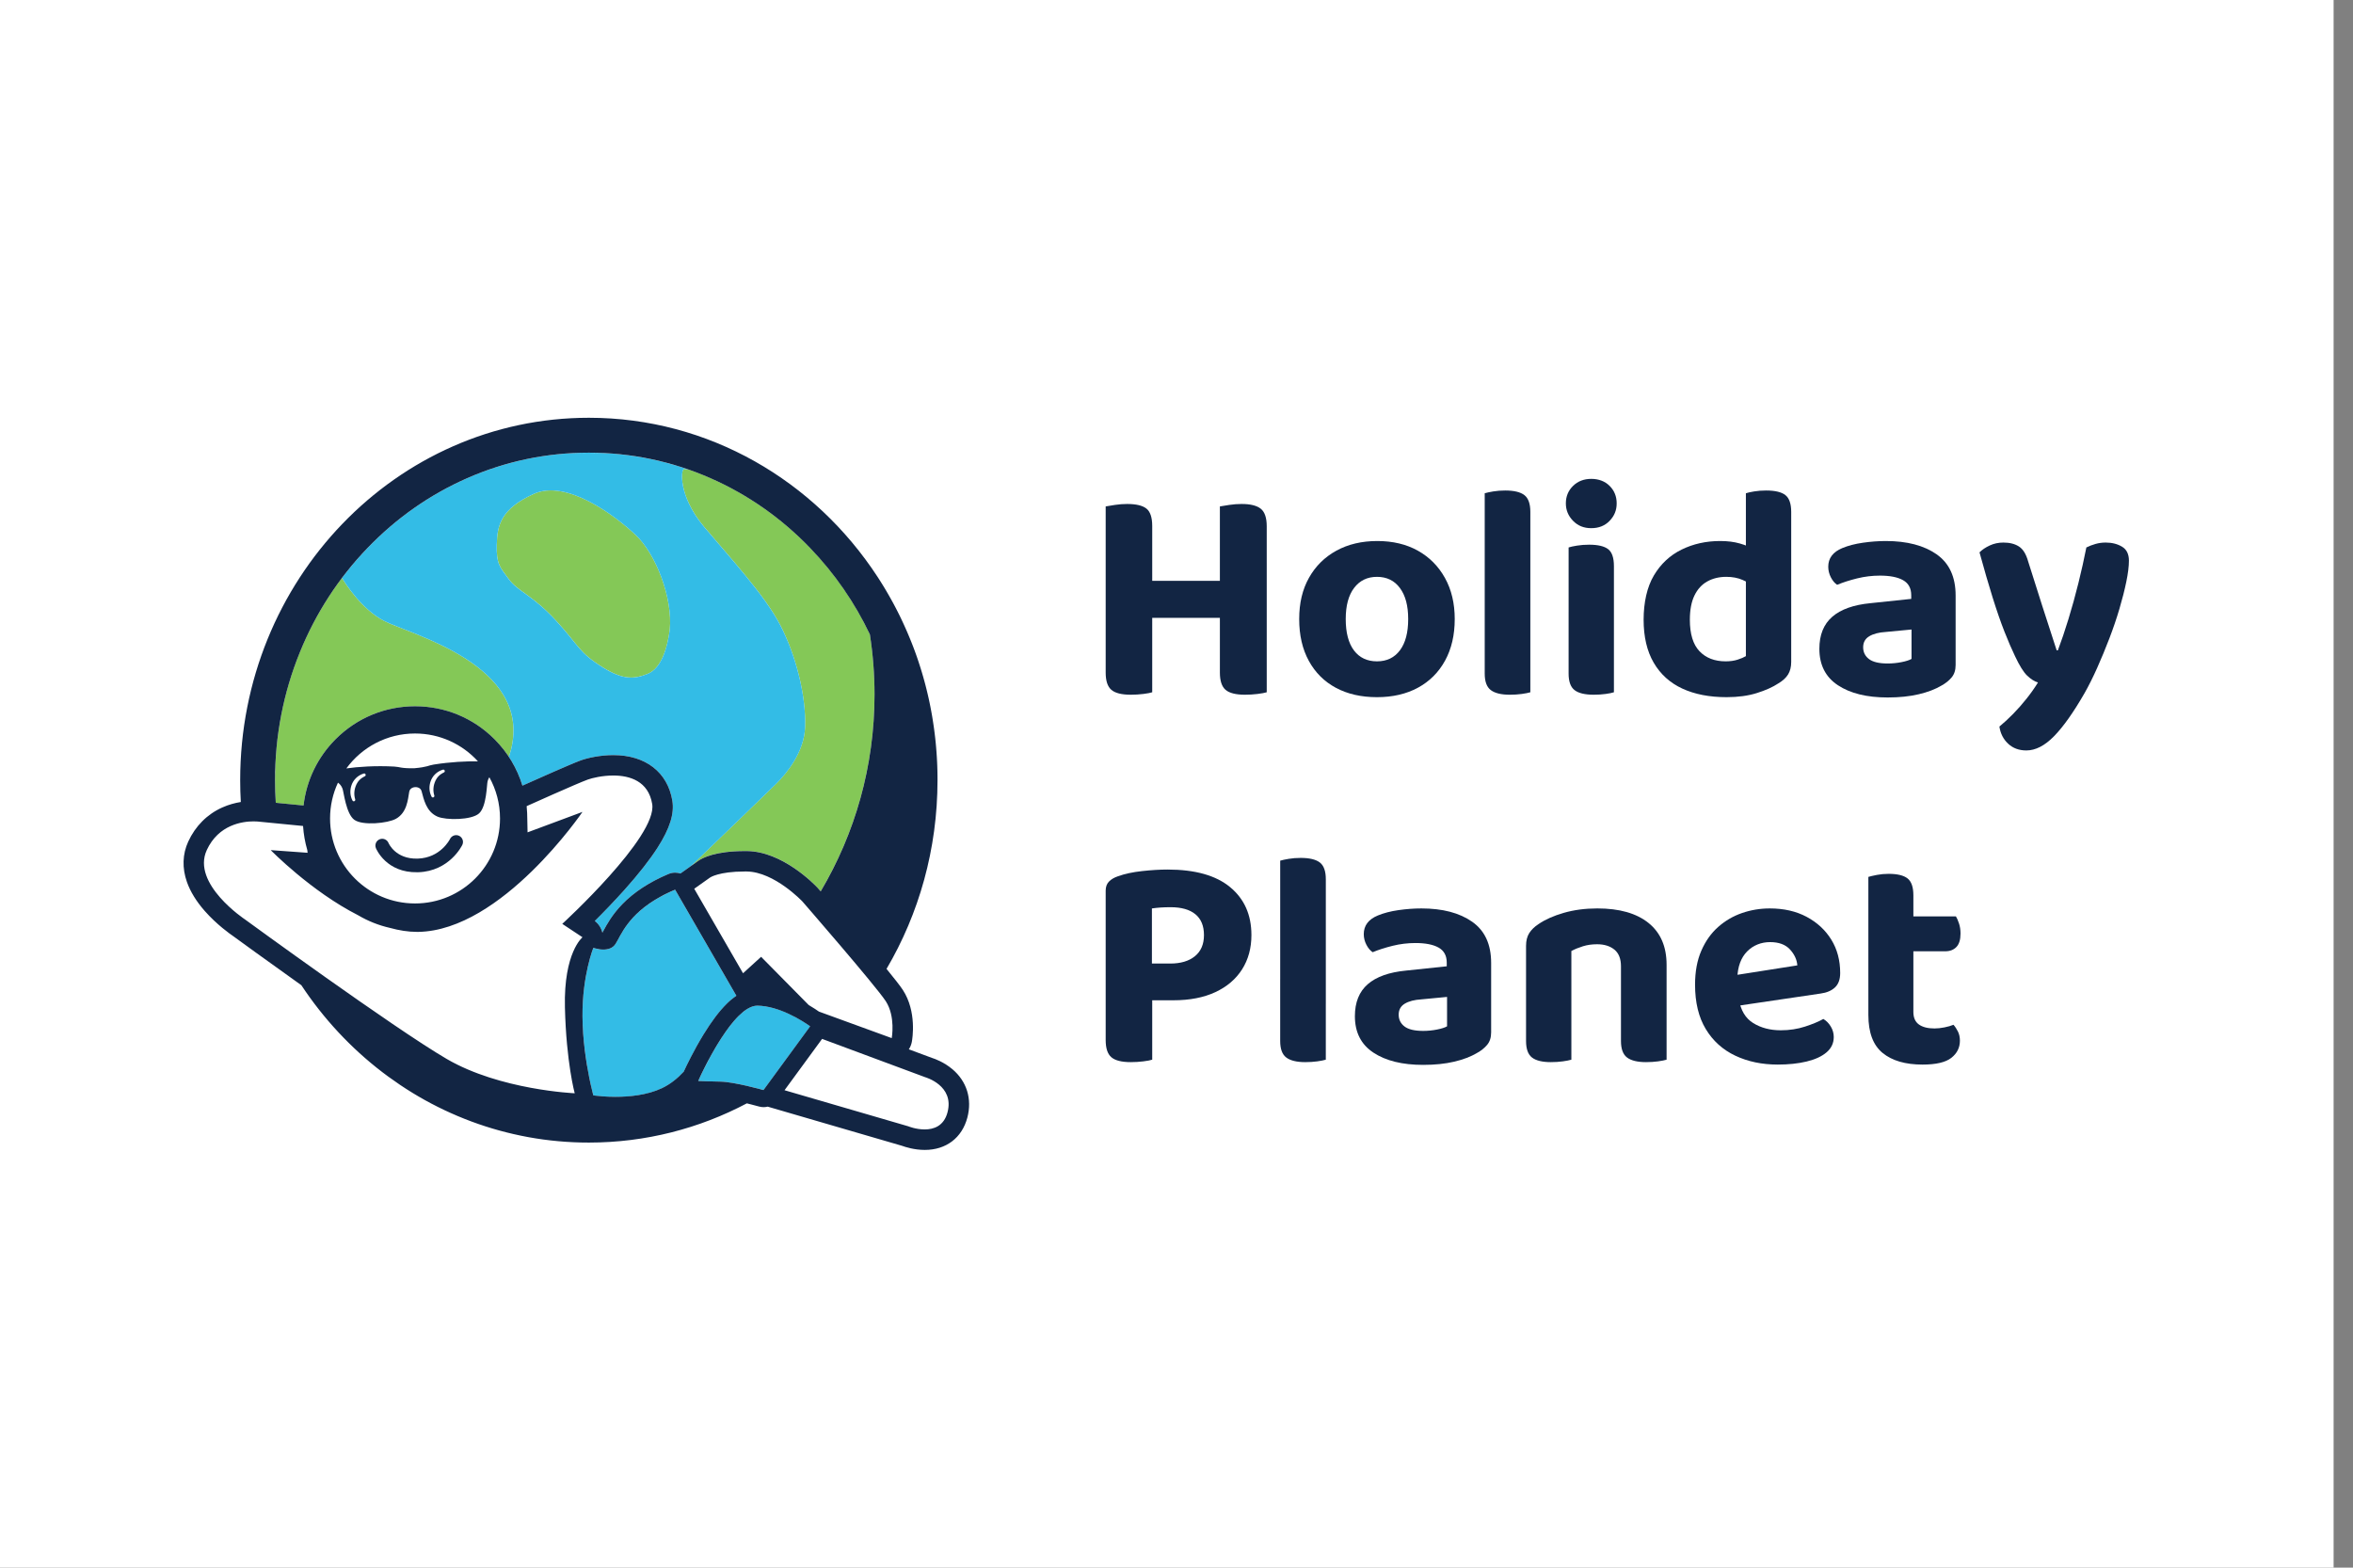 <?xml version="1.0" encoding="UTF-8"?>
<svg xmlns="http://www.w3.org/2000/svg" viewBox="0 0 1537 1024">
  <rect x="0" y="0" width="1537" height="1024" fill="#808080" stroke="none"/>
  <defs>
    <style>
      .cls-1 {
        fill: #33bce6;
      }

      .cls-1, .cls-2, .cls-3, .cls-4 {
        stroke-width: 0px;
      }

      .cls-2 {
        fill: #84c857;
      }

      .cls-3 {
        fill: #122543;
      }

      .cls-4 {
        fill: #fff;
      }
    </style>
  </defs>
  <g id="Background">
    <rect class="cls-4" width="1524.33" height="1024"/>
  </g>
  <g id="Layer_2" data-name="Layer 2">
    <g id="Logo">
      <g>
        <path id="Right_Leg" data-name="Right Leg" class="cls-4" d="M534.94,660.81l47.55,17.33s2.61-14.15-3.92-24.16-54.42-65.09-54.42-65.09c0,0-18.29-19.38-36.36-19.59s-23.95,3.92-23.95,3.92l-10.36,7.34,31.88,55.2c5.59-5.06,11.79-10.74,11.79-10.74l31.11,31.51c3.12,1.82,5.44,3.4,6.68,4.28Z"/>
        <path id="Left_Leg" data-name="Left Leg" class="cls-4" d="M604.41,703.68l-67.41-25.05-24.54,33.53,80.92,23.59s20.9,8.42,25.54-9.14c4.64-17.56-14.51-22.93-14.51-22.93Z"/>
        <path id="Torso" class="cls-4" d="M426.01,525.22c-4.14-24.93-35.05-18.5-42.02-16s-39.96,17.36-39.96,17.36l.02.71c.24,2.43.36,4.88.36,7.36,0,.75-.02,1.5-.04,2.25l.23,6.81,35.87-13.35s-52.7,77.5-107.27,78.37c-6.09.1-12.36-.88-18.64-2.63-7.28-1.67-14.24-4.45-20.66-8.24-30.77-15.62-57.07-42.54-57.07-42.54l24.09,1.74-.2-1.76c-1.49-5.09-2.42-10.36-2.77-15.75l-28.66-2.81s-24.09-3.48-34.25,18.58c-10.16,22.06,24.96,45.28,24.96,45.28,0,0,96.95,70.82,131.78,91.14,34.83,20.32,83.6,22.42,83.6,22.42,0,0-5.52-20.1-6.39-56.09-.87-35.99,11.48-45.82,11.48-45.82l-13.22-8.75s62.28-57,58.75-78.28Z"/>
        <circle id="Face" class="cls-4" cx="271.11" cy="534.65" r="55.51"/>
        <path id="Left_Reflection" data-name="Left Reflection" class="cls-4" d="M284.55,509.76c.97-2.02,2.57-3.67,4.55-4.74.29-.16.58-.3.87-.44,1.08-.5.48-2.14-.66-1.81-.05.02-.11.03-.16.05-3.84,1.16-6.87,4.2-8.03,8.04-1.04,3.46-.62,6.8.79,9.54.54,1.06,2.13.36,1.78-.77-.93-2.96-.8-6.4.86-9.87Z"/>
        <path id="Right_Reflection" data-name="Right Reflection" class="cls-4" d="M232.89,512.28c.97-2.02,2.57-3.67,4.55-4.74.29-.16.58-.3.87-.44,1.08-.5.48-2.14-.66-1.81-.05.02-.11.03-.16.05-3.84,1.16-6.87,4.2-8.03,8.04-1.04,3.46-.62,6.8.79,9.54.54,1.06,2.13.36,1.78-.77-.93-2.96-.8-6.4.86-9.87Z"/>
      </g>
      <g>
        <path class="cls-2" d="M415.1,349.31c-13.5-12.63-45.1-36.46-66.51-26.67-21.41,9.8-23.8,20.32-24.09,33.09-.29,12.77,1.86,14.43,7.84,22.56s15.49,10.42,30.73,26.97,14.68,20.79,31,30.88c13.18,8.15,20.42,7.47,29.07,4.01,8.65-3.46,12.79-16.41,14.37-28.82,2.01-20.46-8.91-49.39-22.4-62.02Z"/>
        <path class="cls-2" d="M571.25,453.64c0-13.34-1.04-26.44-3.04-39.23-.01-.02-.02-.05-.03-.07-.6-1.26-1.22-2.52-1.84-3.77-.02-.04-.04-.08-.06-.11-.63-1.25-1.26-2.49-1.91-3.72-.02-.04-.05-.09-.07-.13-.65-1.23-1.3-2.44-1.97-3.66-.03-.06-.06-.11-.09-.17-.66-1.19-1.33-2.38-2.01-3.56-.05-.08-.09-.16-.14-.24-.67-1.16-1.35-2.3-2.04-3.45-.06-.11-.13-.21-.19-.32-.68-1.11-1.36-2.22-2.05-3.32-.09-.14-.18-.28-.27-.42-.68-1.06-1.36-2.12-2.05-3.17-.12-.18-.24-.35-.35-.53-.67-1.01-1.35-2.02-2.04-3.02-.15-.22-.31-.44-.46-.66-.66-.95-1.33-1.9-2.01-2.84-.19-.27-.39-.53-.58-.8-.65-.89-1.3-1.78-1.96-2.66-.24-.32-.49-.63-.73-.95-.62-.82-1.25-1.64-1.89-2.46-.3-.38-.6-.75-.9-1.13-.59-.75-1.19-1.5-1.79-2.24-.36-.44-.73-.88-1.1-1.32-.56-.67-1.11-1.34-1.67-2-.44-.52-.89-1.03-1.34-1.54-.5-.58-1-1.16-1.5-1.73-.57-.64-1.16-1.28-1.74-1.92-.4-.44-.79-.88-1.19-1.31-.99-1.07-1.99-2.13-3-3.18-18.84-19.58-40.76-34.95-65.14-45.67-1.03-.45-2.06-.89-3.09-1.32-.24-.1-.48-.2-.73-.3-1.01-.42-2.01-.83-3.02-1.23-.02,0-.04-.02-.06-.02-1.11-.44-2.21-.86-3.33-1.28-.11-.04-.22-.08-.32-.12-1.1-.41-2.19-.81-3.29-1.2,0,0,0,0,0,0-1.16-.25-2.29-.45-3.39-.61-2.1,0-4.14,17.42,13.06,37.88,17.2,20.46,39.4,44.41,49.64,64,10.23,19.59,17.03,46.17,16.31,66.78-.58,16.37-11.88,30.03-18.72,36.86-5.26,5.25-39.96,38.66-55.75,53.84l4.71-3.34s.03-.02.04-.03c2.72-1.91,11.11-6.36,30.27-6.36.5,0,1.01,0,1.53,0,23.07.28,43.64,21.37,45.9,23.78.12.13.25.27.37.4.39.45,1.03,1.18,1.86,2.14,22.34-37.67,35.16-81.65,35.16-128.62Z"/>
        <path class="cls-2" d="M198.28,526.17c1.87-16.37,9.16-31.53,20.99-43.36,13.85-13.85,32.26-21.47,51.84-21.47s37.99,7.63,51.84,21.47c3.55,3.55,6.68,7.4,9.38,11.48.58-1.43,1.07-2.92,1.45-4.45,13.93-55.73-65.89-75.47-82.73-84.18-14.78-7.65-25.31-24.24-27.66-28.17-.86,1.14-1.71,2.3-2.55,3.46-.28.39-.56.78-.84,1.17-.68.95-1.34,1.9-2,2.86-.2.28-.4.57-.59.85-.81,1.19-1.6,2.38-2.39,3.59-.24.37-.49.75-.73,1.13-.62.97-1.23,1.94-1.84,2.91-.2.33-.41.66-.61.99-.76,1.24-1.5,2.48-2.23,3.73-.2.34-.39.68-.59,1.03-.59,1.02-1.17,2.04-1.74,3.07-.19.35-.39.7-.58,1.05-.71,1.29-1.4,2.59-2.09,3.89-.15.28-.29.56-.43.84-.57,1.1-1.13,2.2-1.68,3.31-.18.36-.36.72-.54,1.09-.66,1.35-1.3,2.7-1.94,4.06-.08.18-.16.36-.24.53-.56,1.22-1.11,2.45-1.65,3.68-.16.37-.32.74-.48,1.11-.6,1.4-1.2,2.81-1.78,4.22-.57,1.39-1.11,2.78-1.65,4.18-.06.16-.12.32-.18.48-.51,1.33-1,2.66-1.48,4-.08.22-.16.44-.24.66-.47,1.32-.92,2.64-1.36,3.96-.07.22-.15.45-.22.67-.44,1.34-.88,2.69-1.29,4.04-.05.17-.11.35-.16.52-.43,1.41-.85,2.83-1.26,4.26,0,.03-.02.06-.03.1-.41,1.44-.8,2.88-1.18,4.33-.03.12-.06.24-.09.36-.36,1.4-.71,2.81-1.05,4.22-.05.2-.09.39-.14.59-.33,1.38-.64,2.77-.93,4.16-.04.21-.09.42-.13.63-.3,1.4-.58,2.8-.85,4.21-.03.17-.06.34-.09.5-.28,1.46-.54,2.93-.79,4.4,0,.04-.01.09-.02.13-.25,1.52-.49,3.04-.71,4.56,0,.06-.02.11-.02.17-.22,1.48-.41,2.96-.6,4.45-.02.16-.04.32-.06.49-.18,1.44-.34,2.89-.49,4.34-.02.19-.04.38-.06.57-.15,1.45-.28,2.91-.39,4.36-.01.16-.02.32-.04.48-.12,1.5-.22,3.01-.31,4.52,0,.06,0,.12,0,.18-.09,1.58-.17,3.17-.22,4.75.02,1.85-.03,3.63-.13,5.34-.01.99-.02,1.98-.02,2.97,0,4.95.16,9.88.48,14.78l18.14,1.78Z"/>
      </g>
      <g>
        <path class="cls-1" d="M474.72,655.7c1.43-1.46,2.74-2.59,3.8-3.41.83-.67,1.65-1.28,2.48-1.84l-40.01-69.29c-29.61,12.48-34.83,29.03-38.9,35.41-4.06,6.39-14.51,2.61-14.51,2.61,0,0-7.26,18-7.09,44.7.17,26.7,7.09,51.67,7.09,51.67,0,0,26.12,4.06,44.7-4.64,5.5-2.58,10.23-6.4,14.32-10.82,1.75-3.79,6.63-14.03,12.99-24.39,5.24-8.54,10.25-15.17,15.13-19.99Z"/>
        <path class="cls-1" d="M494.83,656.91c-16.84-.29-38.75,49.2-38.75,49.2,0,0,5.37.29,14.51.44,9.14.15,28.16,5.51,28.16,5.51l30.48-41.65s-17.56-13.21-34.4-13.5Z"/>
        <path class="cls-1" d="M251.06,405.66c16.84,8.71,96.66,28.45,82.73,84.18-.39,1.54-.87,3.03-1.44,4.47,3.88,5.86,6.87,12.21,8.91,18.89,8.41-3.77,31.95-14.29,38.23-16.54,4.38-1.58,12.54-3.41,21.11-3.41h0c21.07,0,35.5,11.14,38.59,29.8,1.4,8.45-1.65,18.17-9.62,30.6-5.11,7.97-12.39,17.26-21.65,27.61-6.87,7.68-13.78,14.79-19.39,20.35,2.48,1.87,4.21,4.54,4.93,7.53.03,0,.06,0,.09,0,.19-.35.4-.73.6-1.11,2.27-4.2,5.71-10.56,12.34-17.39,7.62-7.86,17.77-14.5,30.18-19.73,1.41-.59,2.87-.88,4.32-.88,1.19,0,2.36.19,3.48.56l6.96-4.93c15.79-15.19,50.49-48.59,55.75-53.84,6.84-6.84,18.15-20.5,18.72-36.86.73-20.61-6.08-47.19-16.31-66.78-10.23-19.59-32.44-43.54-49.64-64-17.2-20.46-15.17-37.88-13.06-37.88,1.1.15,2.23.36,3.39.61-21.05-7.44-43.07-11.2-65.64-11.2-27.57,0-54.31,5.61-79.48,16.67-24.38,10.72-46.3,26.08-65.14,45.67-5.94,6.17-11.48,12.67-16.6,19.46,2.35,3.94,12.88,20.53,27.66,28.17ZM324.5,355.74c.29-12.77,2.68-23.29,24.09-33.09,21.41-9.8,53.01,14.04,66.51,26.67,13.5,12.63,24.42,41.55,22.4,62.02-1.58,12.41-5.71,25.35-14.37,28.82-8.65,3.47-15.89,4.14-29.07-4.01-16.31-10.08-15.76-14.33-31-30.88s-24.75-18.84-30.73-26.97-8.13-9.79-7.84-22.56Z"/>
      </g>
      <g>
        <path class="cls-3" d="M272.71,569.78c.16,0,.32,0,.49-.01,20.3-.69,28.45-17.17,28.79-17.87,1.06-2.21.13-4.84-2.07-5.92-2.2-1.07-4.86-.15-5.95,2.04-.25.5-6.27,12.35-21.08,12.85-.12,0-.24,0-.36,0-14.02.3-18.54-9.73-18.75-10.22-.94-2.25-3.52-3.33-5.79-2.41-2.28.93-3.37,3.53-2.44,5.8.27.67,6.83,16.17,27.15,15.73Z"/>
        <path class="cls-3" d="M622,698.34c-5.38-4.52-11.16-6.64-13.32-7.32l-15.02-5.58c.96-1.47,1.63-3.12,1.96-4.88.37-1.99,3.32-19.8-5.86-33.88-1.69-2.59-5.62-7.61-10.67-13.78,0,0,0,0,0,0,21.12-35.91,33.3-78.13,33.3-123.3,0-1.02,0-2.05-.02-3.07,0-.21,0-.42-.01-.64-.01-.81-.02-1.61-.04-2.42,0-.31-.02-.62-.03-.93-.02-.71-.04-1.42-.06-2.12-.01-.32-.03-.64-.04-.97-.03-.69-.06-1.38-.09-2.07-.02-.35-.04-.7-.06-1.05-.04-.66-.07-1.32-.11-1.98-.02-.36-.05-.72-.07-1.07-.04-.65-.08-1.3-.13-1.95-.03-.36-.06-.73-.09-1.09-.05-.64-.1-1.28-.15-1.92-.03-.37-.07-.74-.1-1.1-.06-.63-.11-1.26-.17-1.89-.04-.36-.07-.72-.11-1.07-.07-.64-.13-1.28-.2-1.92-.04-.34-.08-.68-.12-1.03-.07-.65-.15-1.3-.23-1.95-.04-.34-.09-.67-.13-1-.08-.65-.17-1.31-.25-1.96-.04-.33-.09-.66-.14-.99-.09-.65-.18-1.31-.28-1.96-.05-.32-.1-.65-.15-.97-.1-.66-.2-1.32-.3-1.97-.05-.31-.1-.62-.15-.93-.11-.67-.22-1.33-.33-2-.05-.3-.11-.6-.16-.91-.12-.67-.24-1.34-.36-2.01-.05-.29-.11-.57-.16-.86-.13-.68-.26-1.37-.39-2.05-.05-.28-.11-.55-.17-.83-.14-.69-.28-1.38-.42-2.06-.06-.27-.12-.54-.17-.8-.15-.69-.3-1.39-.45-2.08-.06-.26-.12-.52-.18-.78-.16-.7-.32-1.39-.48-2.09-.06-.25-.12-.5-.18-.75-.17-.7-.34-1.4-.51-2.1-.06-.24-.12-.48-.18-.72-.18-.71-.36-1.42-.54-2.13-.06-.22-.12-.44-.18-.66-.19-.72-.38-1.45-.58-2.17-.06-.21-.12-.42-.18-.63-.2-.73-.41-1.46-.61-2.18-.06-.2-.12-.4-.18-.61-.21-.73-.43-1.46-.64-2.19-.06-.19-.12-.38-.18-.58-.22-.74-.45-1.48-.68-2.21-.06-.18-.11-.35-.17-.53-.24-.75-.47-1.5-.72-2.24-.05-.17-.11-.33-.16-.5-.25-.75-.5-1.51-.75-2.26-.05-.16-.11-.31-.16-.47-.26-.76-.52-1.51-.79-2.27-.05-.15-.11-.3-.16-.45-.27-.76-.54-1.52-.82-2.27-.05-.14-.1-.28-.16-.42-.28-.77-.57-1.53-.86-2.29-.05-.13-.1-.26-.15-.38-.3-.77-.59-1.54-.9-2.31-.04-.11-.09-.23-.14-.34-.31-.78-.62-1.56-.94-2.33-.04-.11-.09-.22-.14-.33-.32-.78-.64-1.56-.97-2.33-.04-.1-.08-.2-.13-.3-.33-.78-.67-1.57-1.01-2.35-.04-.09-.08-.18-.12-.26-.35-.79-.69-1.58-1.05-2.36-.04-.08-.08-.17-.11-.25-.36-.79-.72-1.58-1.08-2.36-.03-.07-.07-.15-.1-.22-.37-.79-.74-1.58-1.12-2.37-.03-.06-.06-.13-.09-.19-.38-.8-.77-1.59-1.16-2.38-.03-.06-.06-.11-.09-.17-.4-.8-.8-1.59-1.2-2.38-.02-.05-.05-.1-.07-.14-.41-.8-.82-1.6-1.24-2.39-.02-.04-.05-.09-.07-.13-.42-.8-.84-1.6-1.27-2.39-.02-.03-.04-.07-.06-.1-.43-.8-.87-1.6-1.32-2.4-.01-.02-.03-.05-.04-.07-.45-.8-.9-1.6-1.36-2.4-.01-.02-.03-.05-.04-.07-.46-.8-.92-1.59-1.38-2.39-.01-.02-.02-.04-.03-.06-.47-.8-.94-1.59-1.42-2.39,0,0-.01-.02-.02-.03-.48-.8-.97-1.6-1.46-2.39,0,0-.01-.02-.02-.02-.49-.8-.99-1.59-1.49-2.38h0c-.51-.8-1.02-1.59-1.53-2.38,0,0,0,0,0,0-40.98-62.68-110.13-103.85-188.53-103.85-125.79,0-227.77,105.99-227.77,236.73,0,4.79.14,9.54.41,14.26-3.73.6-7.9,1.69-12.14,3.59-9.84,4.41-17.52,12.11-22.2,22.27-3.77,8.18-4.06,17.31-.85,26.41,2.22,6.28,6.12,12.64,11.61,18.89,7.86,8.96,16.85,15.27,18.65,16.49,2.69,1.96,21.36,15.58,44.49,32.04,0,0-.02-.01-.02-.02,14.43,21.82,32.29,41,52.77,56.7.07.06.15.11.22.17,1.2.92,2.41,1.83,3.64,2.72.06.05.12.09.19.14,2.5,1.83,5.03,3.6,7.59,5.33.04.03.08.05.12.08,1.26.84,2.52,1.67,3.79,2.49.1.06.2.13.3.19,1.28.82,2.57,1.63,3.86,2.42.01,0,.03.02.04.03,2.63,1.61,5.3,3.17,8,4.67.11.06.23.13.34.19,1.3.72,2.61,1.43,3.92,2.12.1.05.2.11.31.16,2.69,1.41,5.41,2.78,8.16,4.08.1.05.19.09.29.14,1.33.63,2.67,1.25,4.02,1.85.15.07.31.14.46.2,1.36.6,2.72,1.2,4.08,1.78.06.03.13.05.19.08,1.41.59,2.82,1.17,4.24,1.73.03.01.06.02.09.04,1.38.55,2.77,1.08,4.16,1.6.17.07.35.13.52.2,1.36.5,2.73,1,4.1,1.47.16.06.32.11.49.17,2.83.98,5.68,1.9,8.55,2.76.16.05.33.1.49.15,1.38.41,2.77.81,4.16,1.19.22.06.43.12.65.18,1.4.38,2.81.76,4.23,1.11.12.03.24.06.36.09,1.41.35,2.82.69,4.24,1.02.11.02.21.05.32.07,1.42.32,2.85.63,4.28.93.24.05.47.1.71.15,1.4.29,2.81.56,4.22.82.22.04.43.08.65.12,2.94.53,5.89,1,8.87,1.41.22.03.44.06.66.09,1.42.19,2.85.37,4.28.53.26.03.53.06.79.09,1.45.16,2.9.31,4.36.44.16.01.32.03.48.04,1.42.13,2.85.24,4.28.34.16.01.31.02.47.03,1.46.1,2.93.18,4.4.25.27.01.55.03.82.04,1.45.06,2.9.11,4.36.15.24,0,.49,0,.73.01,1.52.03,3.05.05,4.58.05,37.14,0,72.2-9.24,103.17-25.62-.37-.09,5.49,1.37,7.93,2.06,1,.28,2.02.42,3.02.42.91,0,1.81-.11,2.68-.33l87.71,25.57c2.22.82,8.08,2.7,14.91,2.7,13.91,0,24.29-7.89,27.79-21.1,3.22-12.18-.36-23.73-9.83-31.69ZM497.15,625.02s-6.2,5.67-11.79,10.73l-31.88-55.2,10.36-7.34s5.58-3.93,22.58-3.93c.45,0,.9,0,1.37,0,18.07.22,36.36,19.59,36.36,19.59,0,0,47.89,55.08,54.42,65.09,6.53,10.01,3.92,24.16,3.92,24.16l-47.55-17.33c-1.24-.88-3.56-2.46-6.68-4.28l-31.11-31.51ZM391.3,620.06c.86.13,1.81.22,2.8.22,2.92,0,6.13-.79,7.99-3.72,3.56-5.6,8.02-19,29-30.63.74-.41,1.49-.81,2.27-1.22.01,0,.02-.01.03-.02.38-.2.77-.39,1.16-.59.02,0,.04-.02.06-.03.38-.19.77-.38,1.16-.57.06-.03.12-.06.17-.08.36-.17.71-.34,1.08-.51.13-.06.27-.12.4-.18.29-.14.59-.27.88-.41.27-.12.55-.24.82-.36.17-.07.34-.15.51-.22.45-.2.9-.39,1.36-.59l40.01,69.29c-.82.56-1.65,1.18-2.48,1.84h0s0,0,0,0c-.25.2-.52.42-.81.65-.02.01-.03.03-.05.04-.28.23-.57.48-.88.75-.02.02-.03.03-.05.05-.31.27-.62.56-.95.87-.01.01-.02.02-.04.03-.33.32-.68.65-1.03,1.01,0,0,0,0,0,0,0,0,0,0,0,0-4.88,4.82-9.88,11.45-15.12,19.99-6.36,10.36-11.24,20.6-12.99,24.39-4.09,4.41-8.82,8.24-14.32,10.82-9.61,4.5-21.24,5.59-30.22,5.59-6.29,0-11.28-.53-13.39-.8h0c-.7-.09-1.09-.15-1.09-.15,0,0-.06-.22-.17-.64-.04-.14-.08-.3-.13-.49-.28-1.1-.75-2.98-1.31-5.48-.09-.42-.19-.85-.29-1.3-.25-1.13-.5-2.36-.77-3.68-1.97-9.79-4.33-24.64-4.42-40.08-.17-26.7,7.09-44.7,7.09-44.7,0,0,.03,0,.06.02,0,0,.01,0,.02,0,.33.11,1.74.57,3.61.85M553.59,602.58s0,0,0,0c0,0,0,0,0,0ZM559.73,609.77s.02.03.04.04c-.01-.01-.02-.03-.04-.04ZM179.66,509.61c0-29,5.46-57.11,16.22-83.55,10.38-25.5,25.22-48.38,44.12-68.03,18.84-19.58,40.76-34.95,65.14-45.67,25.17-11.06,51.91-16.67,79.48-16.67s54.31,5.61,79.48,16.67c24.38,10.72,46.3,26.08,65.14,45.67,15.97,16.6,29.04,35.53,38.97,56.38,1.99,12.79,3.04,25.89,3.04,39.23,0,46.97-12.83,90.95-35.16,128.62-.84-.96-1.47-1.69-1.86-2.14-.12-.14-.24-.27-.37-.4-2.27-2.4-22.84-23.5-45.9-23.78-.52,0-1.03,0-1.53,0-19.16,0-27.55,4.45-30.27,6.36-.01,0-.03.02-.04.03l-11.66,8.27c-1.12-.37-2.29-.56-3.48-.56-1.45,0-2.91.28-4.32.88-12.41,5.23-22.56,11.87-30.18,19.73-6.63,6.84-10.06,13.19-12.34,17.39-.21.38-.41.76-.6,1.11-.03,0-.06,0-.09,0-.72-2.99-2.45-5.66-4.93-7.53,5.6-5.56,12.51-12.67,19.39-20.35,9.26-10.35,16.54-19.64,21.65-27.61,7.96-12.43,11.02-22.15,9.62-30.6-3.1-18.66-17.52-29.8-38.59-29.8h0c-8.57,0-16.73,1.84-21.11,3.41-6.28,2.26-29.82,12.77-38.23,16.54-3.46-11.35-9.67-21.76-18.3-30.39-13.85-13.85-32.26-21.47-51.84-21.47s-37.99,7.63-51.84,21.47c-11.83,11.83-19.11,26.99-20.99,43.36l-18.14-1.78c-.32-4.9-.48-9.83-.48-14.78ZM283.69,519.63c.36,1.14-1.23,1.84-1.78.77-1.41-2.75-1.83-6.08-.79-9.54,1.15-3.84,4.19-6.88,8.03-8.04.05-.02.11-.03.16-.05,1.14-.33,1.74,1.32.66,1.81-.29.13-.58.28-.87.44-1.98,1.06-3.58,2.71-4.55,4.74-1.66,3.46-1.8,6.9-.86,9.87ZM283.35,499.42c-3.71.6-3.89,1.63-12.78,2.43-8.92.13-9.21-.89-12.97-1.1-12.13-.69-24.04.13-31.36,1.21,10.1-13.83,26.43-22.82,44.86-22.82,16.29,0,30.94,7.02,41.1,18.19-7.42-.14-18.11.37-28.86,2.1ZM232.02,522.14c.36,1.14-1.23,1.84-1.78.77-1.41-2.75-1.83-6.08-.79-9.54,1.15-3.84,4.19-6.88,8.03-8.04.05-.02.11-.03.16-.05,1.14-.33,1.74,1.32.66,1.81-.29.13-.58.28-.87.44-1.98,1.06-3.58,2.71-4.55,4.74-1.66,3.46-1.8,6.9-.86,9.87ZM231.45,535.52c5.36,3.93,21.89,2.29,27.17-.66,7.19-4.01,7.8-12.4,8.69-17.65.46-2.66,3.23-3.02,3.88-3.05.65-.03,3.45.04,4.18,2.64,1.43,5.13,2.9,13.4,10.46,16.66,5.56,2.39,22.17,2.33,27.1-2.13,4.98-4.5,5-18.75,5.57-20.99.28-1.09.7-1.95,1.15-2.63,4.44,7.98,6.97,17.16,6.97,26.94,0,30.66-24.85,55.51-55.51,55.51s-55.51-24.85-55.51-55.51c0-8.36,1.85-16.28,5.16-23.39.99.71,2.2,1.83,2.99,3.96.8,2.17,2.29,16.34,7.7,20.31ZM159.6,523.54s0,0,0,0c0,0,0,0,0,0ZM135.05,555.32c7.72-16.76,23.49-18.78,30.61-18.78,2.25,0,3.64.2,3.64.2l28.66,2.81c.35,5.39,1.29,10.66,2.77,15.75l.2,1.76-24.09-1.74s26.28,26.9,57.04,42.52c6.47,3.83,13.49,6.62,20.84,8.29,5.95,1.64,11.88,2.6,17.66,2.6.28,0,.56,0,.83,0,54.57-.87,107.27-78.37,107.27-78.37l-35.87,13.35s-.19-8.31-.19-9.06c0-2.47-.12-4.93-.36-7.36l-.02-.71s32.99-14.86,39.96-17.36c2.79-1,9.4-2.63,16.6-2.63,10.81,0,22.94,3.67,25.42,18.63,3.53,21.28-58.75,78.28-58.75,78.28l13.22,8.75s-12.35,9.83-11.48,45.82c.87,35.99,6.39,56.09,6.39,56.09,0,0-48.76-2.1-83.6-22.42-34.83-20.32-131.78-91.14-131.78-91.14,0,0-35.12-23.22-24.96-45.28ZM498.75,712.06s-4.94-1.39-10.99-2.78c0,0,0,0,0,0-5.82-1.33-12.68-2.66-17.16-2.73-8.53-.14-13.78-.4-14.44-.43-.02,0-.03,0-.04,0-.01,0-.03,0-.03,0,0,0,0-.02.02-.05,0-.02.02-.05.04-.08,0,0,0-.01,0-.02.01-.03.03-.07.05-.11.01-.03.03-.06.05-.1.03-.06.05-.11.08-.18,0-.02.02-.04.02-.05.03-.06.06-.13.09-.2.02-.04.04-.09.06-.13.02-.05.05-.11.07-.16.03-.06.05-.12.08-.18.04-.09.09-.2.14-.3.04-.08.07-.16.11-.24.03-.06.06-.13.09-.2.04-.09.08-.18.12-.27.03-.06.06-.12.08-.18.05-.1.1-.2.15-.31.02-.05.05-.1.07-.15.11-.23.22-.47.34-.72.02-.04.03-.07.05-.11.06-.12.12-.25.18-.38.03-.07.06-.14.1-.2.06-.13.13-.26.19-.4.03-.06.06-.13.09-.19.23-.48.48-.98.74-1.51.03-.06.06-.12.09-.18.08-.17.17-.34.25-.51.03-.06.06-.12.09-.18.3-.6.61-1.23.94-1.88.01-.02.02-.05.04-.07.1-.2.21-.41.32-.62.03-.06.06-.11.09-.17.11-.21.22-.43.33-.65,0-.01.01-.02.02-.04.37-.71.75-1.44,1.15-2.2.03-.05.05-.1.08-.15.12-.23.25-.47.38-.71.02-.03.04-.07.06-.1.41-.76.83-1.54,1.27-2.34.02-.03.03-.06.05-.09.14-.25.28-.5.42-.76.03-.05.05-.1.08-.15.6-1.08,1.22-2.18,1.87-3.29.03-.05.06-.11.09-.16.15-.26.31-.53.46-.8,0-.01.01-.02.02-.03.5-.84,1-1.69,1.52-2.54.03-.05.06-.1.09-.14.16-.26.32-.53.49-.79.03-.04.05-.09.08-.13.51-.83,1.04-1.66,1.57-2.49.02-.04.05-.07.07-.11.17-.26.33-.52.5-.77.04-.06.08-.12.12-.18.72-1.1,1.46-2.19,2.21-3.26.05-.06.09-.13.14-.19.17-.24.34-.49.51-.73.03-.04.06-.09.09-.13.55-.76,1.1-1.51,1.65-2.25.05-.07.1-.14.16-.21.17-.22.34-.44.51-.66.05-.07.11-.14.16-.2.55-.7,1.1-1.38,1.65-2.05.05-.06.1-.12.16-.19.17-.2.33-.39.5-.59.07-.08.13-.16.2-.23.17-.19.33-.39.5-.57.04-.05.08-.09.12-.14.35-.39.7-.77,1.05-1.15.04-.05.09-.1.13-.14.16-.17.32-.34.48-.5.08-.08.16-.16.24-.25.16-.16.31-.32.47-.47.93-.91,1.86-1.75,2.78-2.51.26-.21.51-.41.77-.6.01-.01.03-.02.04-.03.25-.19.49-.37.74-.54.02-.02.05-.03.07-.05.24-.17.48-.33.71-.48.03-.02.06-.04.1-.06.23-.15.46-.29.7-.43,2.1-1.23,4.18-1.94,6.18-1.94.05,0,.1,0,.15,0,7.08.12,14.28,2.53,20.26,5.28,6.66,3.06,11.8,6.55,13.51,7.77.02.01.03.02.05.03.1.07.18.13.25.18.02.01.04.03.05.04,0,0,.01.01.02.01.03.02.06.04.09.06.04.03.08.06.1.08.01,0,.02.01.03.02.01,0,.03.02.03.02l-1.46,2h0s-1.61,2.2-1.61,2.2l-8.34,11.4-19.07,26.06ZM618.92,726.61c-2.37,8.96-8.98,11.16-14.88,11.16s-10.66-2.02-10.66-2.02l-80.92-23.59,24.54-33.53,67.41,25.05s19.16,5.37,14.51,22.93Z"/>
      </g>
    </g>
    <g>
      <path class="cls-3" d="M752.64,406.21h-30.4v-75.4c1.33-.27,3.37-.6,6.1-1,2.73-.4,5.37-.6,7.9-.6,5.87,0,10.07,1,12.6,3,2.53,2,3.8,5.8,3.8,11.4v62.6ZM722.24,367.81h30.4v84.4c-1.2.4-3.13.77-5.8,1.1-2.67.33-5.4.5-8.2.5-6,0-10.23-1.07-12.7-3.2-2.47-2.13-3.7-5.87-3.7-11.2v-71.6ZM814.24,403.61h-78.2v-24.2h78.2v24.2ZM827.44,406.21h-30.6v-75.4c1.47-.27,3.53-.6,6.2-1,2.67-.4,5.33-.6,8-.6,5.73,0,9.9,1.03,12.5,3.1,2.6,2.07,3.9,5.9,3.9,11.5v62.4ZM796.84,367.81h30.6v84.4c-1.33.4-3.33.77-6,1.1-2.67.33-5.4.5-8.2.5-6,0-10.23-1.07-12.7-3.2-2.47-2.13-3.7-5.87-3.7-11.2v-71.6Z"/>
      <path class="cls-3" d="M950.24,404.41c0,10.4-2.1,19.43-6.3,27.1-4.2,7.67-10.1,13.57-17.7,17.7-7.6,4.13-16.53,6.2-26.8,6.2s-19.2-2.03-26.8-6.1c-7.6-4.07-13.5-9.93-17.7-17.6-4.2-7.67-6.3-16.77-6.3-27.3s2.13-19.4,6.4-27c4.27-7.6,10.23-13.5,17.9-17.7,7.67-4.2,16.57-6.3,26.7-6.3s18.97,2.1,26.5,6.3c7.53,4.2,13.43,10.13,17.7,17.8,4.27,7.67,6.4,16.63,6.4,26.9ZM899.44,376.81c-6.27,0-11.23,2.4-14.9,7.2-3.67,4.8-5.5,11.6-5.5,20.4s1.8,15.77,5.4,20.5c3.6,4.73,8.6,7.1,15,7.1s11.4-2.4,15-7.2c3.6-4.8,5.4-11.6,5.4-20.4s-1.8-15.43-5.4-20.3c-3.6-4.87-8.6-7.3-15-7.3Z"/>
      <path class="cls-3" d="M999.63,415.61l-29.8-.6v-92.8c1.33-.4,3.2-.8,5.6-1.2,2.4-.4,5-.6,7.8-.6,5.73,0,9.9,1,12.5,3s3.9,5.67,3.9,11v81.2ZM969.83,399.61l29.8.6v52c-1.33.4-3.2.77-5.6,1.1-2.4.33-5,.5-7.8.5-5.6,0-9.73-1-12.4-3-2.67-2-4-5.6-4-10.8v-40.4Z"/>
      <path class="cls-3" d="M1022.83,328.81c0-4.53,1.57-8.33,4.7-11.4,3.13-3.07,7.1-4.6,11.9-4.6s8.93,1.53,12,4.6c3.07,3.07,4.6,6.87,4.6,11.4s-1.53,8.2-4.6,11.4c-3.07,3.2-7.07,4.8-12,4.8s-8.77-1.6-11.9-4.8c-3.13-3.2-4.7-7-4.7-11.4ZM1054.23,415.01h-29.6v-57.4c1.2-.4,3.03-.8,5.5-1.2,2.46-.4,5.1-.6,7.9-.6,5.73,0,9.87.97,12.4,2.9,2.53,1.93,3.8,5.63,3.8,11.1v45.2ZM1024.63,399.61h29.6v52.6c-1.2.4-3,.77-5.4,1.1-2.4.33-5,.5-7.8.5-5.73,0-9.9-1-12.5-3-2.6-2-3.9-5.6-3.9-10.8v-40.4Z"/>
      <path class="cls-3" d="M1140.43,428.61v-60.2h29.6v64c0,3.2-.67,5.9-2,8.1-1.33,2.2-3.47,4.17-6.4,5.9-3.6,2.4-8.27,4.5-14,6.3-5.73,1.8-12.33,2.7-19.8,2.7-11.2,0-20.83-1.87-28.9-5.6-8.07-3.73-14.3-9.37-18.7-16.9-4.4-7.53-6.6-16.9-6.6-28.1s2.23-21.37,6.7-28.9c4.47-7.53,10.5-13.17,18.1-16.9,7.6-3.73,16-5.6,25.2-5.6,4.8,0,9.07.53,12.8,1.6,3.73,1.07,6.8,2.33,9.2,3.8v24.4c-1.87-1.6-4.33-3.07-7.4-4.4-3.07-1.33-6.6-2-10.6-2-4.67,0-8.8,1-12.4,3-3.6,2-6.4,5.07-8.4,9.2-2,4.13-3,9.4-3,15.8,0,9.33,2.1,16.2,6.3,20.6s9.9,6.6,17.1,6.6c2.93,0,5.53-.37,7.8-1.1,2.27-.73,4.07-1.5,5.4-2.3ZM1170.03,374.21l-29.6.2v-52.2c1.2-.4,3-.8,5.4-1.2,2.4-.4,5-.6,7.8-.6,5.87,0,10.07,1,12.6,3,2.53,2,3.8,5.67,3.8,11v39.8Z"/>
      <path class="cls-3" d="M1231.83,353.41c13.87,0,24.93,2.9,33.2,8.7,8.27,5.8,12.4,14.77,12.4,26.9v45.4c0,3.33-.87,6.03-2.6,8.1-1.73,2.07-3.93,3.83-6.6,5.3-4,2.4-8.97,4.3-14.9,5.7-5.93,1.4-12.7,2.1-20.3,2.1-13.6,0-24.43-2.67-32.5-8-8.07-5.33-12.1-13.27-12.1-23.8,0-9.07,2.8-16.03,8.4-20.9,5.6-4.87,13.93-7.83,25-8.9l26.6-2.8v-2.4c0-4.53-1.77-7.8-5.3-9.8-3.53-2-8.57-3-15.1-3-5.07,0-10.03.6-14.9,1.8-4.87,1.2-9.23,2.6-13.1,4.2-1.6-1.07-2.97-2.7-4.1-4.9-1.13-2.2-1.7-4.5-1.7-6.9,0-5.6,3.07-9.67,9.2-12.2,3.87-1.6,8.37-2.77,13.5-3.5,5.13-.73,10.1-1.1,14.9-1.1ZM1233.03,433.41c3.07,0,6.1-.3,9.1-.9s5.17-1.3,6.5-2.1v-19.2l-16.8,1.6c-4.53.27-8.13,1.2-10.8,2.8-2.67,1.6-4,4-4,7.2s1.27,5.77,3.8,7.7c2.53,1.93,6.6,2.9,12.2,2.9Z"/>
      <path class="cls-3" d="M1316.23,428.61c-2.13-4.4-4.43-9.73-6.9-16-2.47-6.27-5.03-13.67-7.7-22.2-2.67-8.53-5.53-18.4-8.6-29.6,1.73-1.73,3.96-3.23,6.7-4.5,2.73-1.27,5.7-1.9,8.9-1.9,4.13,0,7.53.87,10.2,2.6,2.67,1.73,4.67,5,6,9.8,3.07,9.73,6.13,19.4,9.2,29,3.07,9.6,6.2,19.27,9.4,29h.8c2.27-6,4.57-12.8,6.9-20.4,2.33-7.6,4.5-15.43,6.5-23.5,2-8.07,3.73-15.83,5.2-23.3,1.87-.93,3.87-1.7,6-2.3,2.13-.6,4.33-.9,6.6-.9,4.13,0,7.7.9,10.7,2.7,3,1.8,4.5,4.83,4.5,9.1,0,3.73-.57,8.33-1.7,13.8-1.13,5.47-2.63,11.37-4.5,17.7-1.87,6.33-4.07,12.8-6.6,19.4-2.53,6.6-5.17,12.97-7.9,19.1-2.73,6.13-5.5,11.67-8.3,16.6-7.2,12.53-13.83,21.9-19.9,28.1-6.07,6.2-12.1,9.3-18.1,9.3-4.8,0-8.77-1.47-11.9-4.4-3.13-2.93-5.03-6.67-5.7-11.2,2.93-2.4,5.93-5.17,9-8.3,3.07-3.13,6-6.47,8.8-10,2.8-3.53,5.27-7.03,7.4-10.5-2.27-.67-4.6-2.13-7-4.4-2.4-2.27-5.07-6.53-8-12.8Z"/>
      <path class="cls-3" d="M766.44,653.41h-44.2v-71.6c0-2.53.73-4.53,2.2-6,1.46-1.47,3.4-2.6,5.8-3.4,4.4-1.6,9.67-2.73,15.8-3.4,6.13-.67,11.67-1,16.6-1,18,0,31.63,3.83,40.9,11.5,9.27,7.67,13.9,18.1,13.9,31.3,0,8.53-2.04,16-6.1,22.4-4.07,6.4-9.9,11.37-17.5,14.9-7.6,3.53-16.73,5.3-27.4,5.3ZM722.24,640.01h30.4v52.2c-1.2.4-3.13.77-5.8,1.1-2.67.33-5.4.5-8.2.5-6,0-10.23-1.07-12.7-3.2-2.47-2.13-3.7-5.87-3.7-11.2v-39.4ZM752.44,629.41h12c6.8,0,12.17-1.6,16.1-4.8,3.93-3.2,5.9-7.8,5.9-13.8s-1.87-10.53-5.6-13.6c-3.73-3.07-9.13-4.6-16.2-4.6-2.4,0-4.57.07-6.5.2-1.93.13-3.83.33-5.7.6v36Z"/>
      <path class="cls-3" d="M866.04,655.61l-29.8-.6v-92.8c1.33-.4,3.2-.8,5.6-1.2,2.4-.4,5-.6,7.8-.6,5.73,0,9.9,1,12.5,3s3.9,5.67,3.9,11v81.2ZM836.23,639.61l29.8.6v52c-1.33.4-3.2.77-5.6,1.1-2.4.33-5,.5-7.8.5-5.6,0-9.73-1-12.4-3-2.67-2-4-5.6-4-10.8v-40.4Z"/>
      <path class="cls-3" d="M928.43,593.41c13.87,0,24.93,2.9,33.2,8.7,8.27,5.8,12.4,14.77,12.4,26.9v45.4c0,3.33-.87,6.03-2.6,8.1-1.73,2.07-3.93,3.83-6.6,5.3-4,2.4-8.97,4.3-14.9,5.7-5.93,1.4-12.7,2.1-20.3,2.1-13.6,0-24.43-2.67-32.5-8-8.07-5.33-12.1-13.27-12.1-23.8,0-9.07,2.8-16.03,8.4-20.9,5.6-4.87,13.93-7.83,25-8.9l26.6-2.8v-2.4c0-4.53-1.77-7.8-5.3-9.8-3.53-2-8.57-3-15.1-3-5.07,0-10.03.6-14.9,1.8-4.87,1.2-9.23,2.6-13.1,4.2-1.6-1.07-2.97-2.7-4.1-4.9-1.13-2.2-1.7-4.5-1.7-6.9,0-5.6,3.07-9.67,9.2-12.2,3.87-1.6,8.37-2.77,13.5-3.5,5.13-.73,10.1-1.1,14.9-1.1ZM929.63,673.41c3.07,0,6.1-.3,9.1-.9,3-.6,5.17-1.3,6.5-2.1v-19.2l-16.8,1.6c-4.53.27-8.13,1.2-10.8,2.8-2.67,1.6-4,4-4,7.2s1.27,5.77,3.8,7.7c2.53,1.93,6.6,2.9,12.2,2.9Z"/>
      <path class="cls-3" d="M1088.63,630.21v18.8h-29.8v-17.8c0-4.93-1.43-8.57-4.3-10.9-2.87-2.33-6.63-3.5-11.3-3.5-3.33,0-6.4.43-9.2,1.3-2.8.87-5.33,1.9-7.6,3.1v27.8h-29.6v-31.2c0-3.33.7-6.1,2.1-8.3,1.4-2.2,3.43-4.17,6.1-5.9,4.27-2.93,9.73-5.37,16.4-7.3,6.67-1.93,14-2.9,22-2.9,14.4,0,25.53,3.17,33.4,9.5,7.87,6.33,11.8,15.43,11.8,27.3ZM996.83,639.81h29.6v52.4c-1.33.4-3.2.77-5.6,1.1-2.4.33-5,.5-7.8.5-5.6,0-9.7-1-12.3-3s-3.9-5.6-3.9-10.8v-40.2ZM1058.83,639.81h29.8v52.4c-1.33.4-3.2.77-5.6,1.1-2.4.33-5,.5-7.8.5-5.6,0-9.73-1-12.4-3-2.67-2-4-5.6-4-10.8v-40.2Z"/>
      <path class="cls-3" d="M1125.63,658.41l-1.2-20,49.6-7.8c-.27-3.73-1.87-7.2-4.8-10.4-2.93-3.2-7.27-4.8-13-4.8s-11,2.03-15,6.1c-4,4.07-6.13,9.83-6.4,17.3l1,13.8c1.2,7.33,4.33,12.57,9.4,15.7,5.07,3.13,11.07,4.7,18,4.7,5.6,0,10.87-.8,15.8-2.4,4.93-1.6,8.93-3.27,12-5,2,1.2,3.63,2.87,4.9,5,1.27,2.13,1.9,4.4,1.9,6.8,0,4-1.57,7.33-4.7,10-3.13,2.67-7.47,4.67-13,6-5.54,1.33-11.83,2-18.9,2-10.27,0-19.5-1.93-27.7-5.8-8.2-3.87-14.63-9.67-19.3-17.4-4.67-7.73-7-17.4-7-29,0-8.53,1.37-15.93,4.1-22.2,2.73-6.27,6.4-11.43,11-15.5,4.6-4.07,9.8-7.1,15.6-9.1s11.83-3,18.1-3c9.2,0,17.23,1.83,24.1,5.5,6.87,3.67,12.23,8.63,16.1,14.9,3.87,6.27,5.8,13.53,5.8,21.8,0,4.13-1.13,7.27-3.4,9.4-2.27,2.13-5.4,3.47-9.4,4l-63.6,9.4Z"/>
      <path class="cls-3" d="M1249.83,644.61h-29.4v-71.8c1.33-.4,3.2-.83,5.6-1.3,2.4-.46,4.93-.7,7.6-.7,5.73,0,9.87,1,12.4,3,2.53,2,3.8,5.67,3.8,11v59.8ZM1220.43,639.61h29.4v21.4c0,3.73,1.2,6.47,3.6,8.2,2.4,1.73,5.8,2.6,10.2,2.6,2,0,4.17-.23,6.5-.7,2.33-.47,4.3-1.03,5.9-1.7,1.07,1.2,2.03,2.67,2.9,4.4.87,1.73,1.3,3.73,1.3,6,0,4.53-1.87,8.27-5.6,11.2-3.73,2.93-10,4.4-18.8,4.4-11.2,0-19.9-2.53-26.1-7.6-6.2-5.07-9.3-13.33-9.3-24.8v-23.4ZM1239.23,621.41v-22.8h38.4c.67,1.07,1.33,2.6,2,4.6.67,2,1,4.2,1,6.6,0,4-.9,6.93-2.7,8.8-1.8,1.87-4.23,2.8-7.3,2.8h-31.4Z"/>
    </g>
  </g>
</svg>